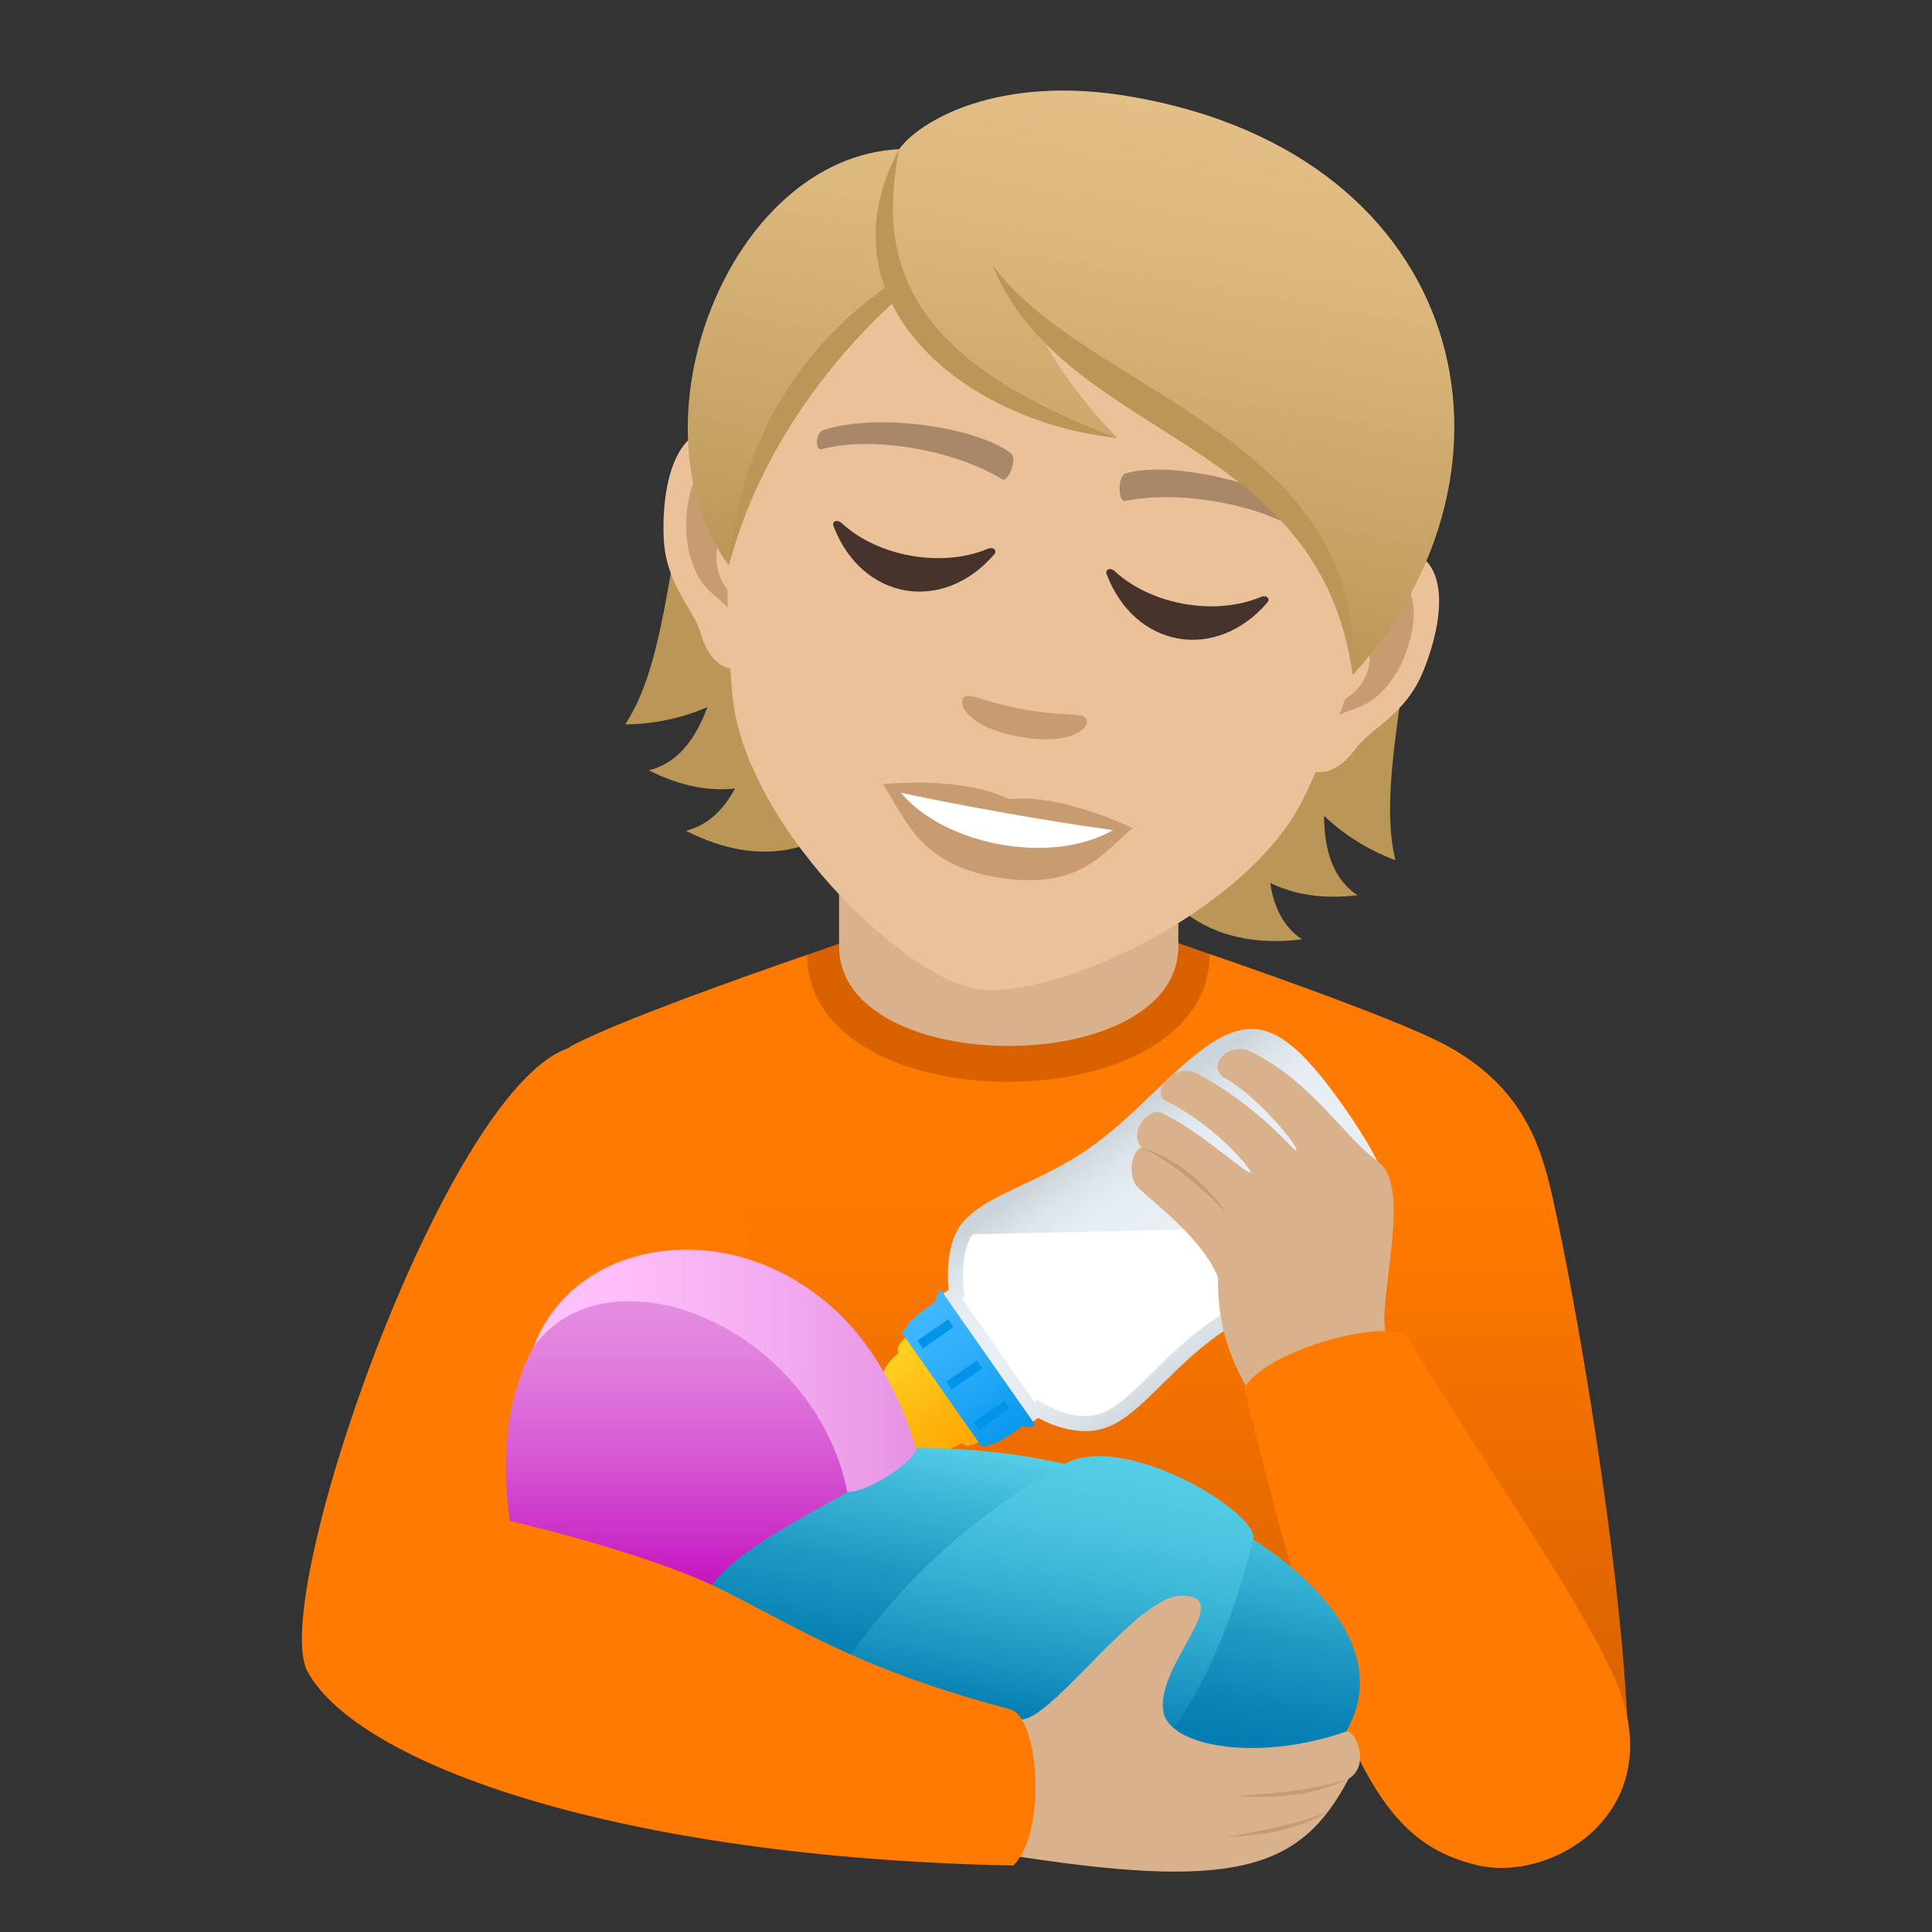 <?xml version="1.0" encoding="utf-8"?>
<!-- Generator: Adobe Illustrator 15.0.0, SVG Export Plug-In . SVG Version: 6.00 Build 0)  -->
<!DOCTYPE svg PUBLIC "-//W3C//DTD SVG 1.1//EN" "http://www.w3.org/Graphics/SVG/1.1/DTD/svg11.dtd">
<svg version="1.1" id="Layer_1" xmlns:x="http://ns.adobe.com/Extensibility/1.0/" xmlns:i="http://ns.adobe.com/AdobeIllustrator/10.0/" xmlns:graph="http://ns.adobe.com/Graphs/1.0/"
	 xmlns="http://www.w3.org/2000/svg" xmlns:xlink="http://www.w3.org/1999/xlink" xmlns:a="http://ns.adobe.com/AdobeSVGViewerExtensions/3.0/"
	 x="0px" y="0px" width="64px" height="64px" viewBox="0 0 64 64" enable-background="new 0 0 64 64" xml:space="preserve">
<rect x="0" y="0" width="64" height="64" fill="#333333" stroke="none"/>
<linearGradient id="SVGID_1_" gradientUnits="userSpaceOnUse" x1="33.649" y1="57.118" x2="33.649" y2="39.728">
	<stop  offset="0" style="stop-color:#D86100"/>
	<stop  offset="1" style="stop-color:#FF7A00"/>
	<a:midPointStop  offset="0" style="stop-color:#D86100"/>
	<a:midPointStop  offset="0.5" style="stop-color:#D86100"/>
	<a:midPointStop  offset="1" style="stop-color:#FF7A00"/>
</linearGradient>
<path fill="url(#SVGID_1_)" d="M18.964,34.63c1.759-0.946,7.776-3.002,7.776-3.002l13.332-0.025c0,0,6.085,2.075,7.832,3.023
	c2.539,1.376,3.139,3.311,3.527,5.04c0.801,3.558,2.199,11.755,2.471,17.209c-5.225,1.099-40.506-1.764-40.506-3.743
	C13.396,51.355,16.418,35.999,18.964,34.63z"/>
<path fill="#D86100" d="M26.74,31.628c0,5.631,13.332,5.604,13.332-0.025l-1.199-0.415H28.012L26.74,31.628z"/>
<path fill="#D9B18D" d="M27.795,31.345c0,4.406,11.24,4.406,11.24,0c0-1.5,0-4.875,0-4.875h-11.24
	C27.795,26.47,27.795,29.845,27.795,31.345z"/>
<linearGradient id="SVGID_2_" gradientUnits="userSpaceOnUse" x1="-1262.092" y1="-702.523" x2="-1253.508" y2="-702.523" gradientTransform="matrix(-0.574 -0.819 0.819 -0.574 -107.436 -1392.369)">
	<stop  offset="0" style="stop-color:#CCD4DB"/>
	<stop  offset="0.132" style="stop-color:#D8E0E6"/>
	<stop  offset="0.333" style="stop-color:#E5EBF1"/>
	<stop  offset="0.527" style="stop-color:#E9EFF5"/>
	<stop  offset="0.743" style="stop-color:#E6EDF3"/>
	<stop  offset="0.872" style="stop-color:#DEE5EB"/>
	<stop  offset="0.979" style="stop-color:#D0D8DE"/>
	<stop  offset="1" style="stop-color:#CCD4DB"/>
	<a:midPointStop  offset="0" style="stop-color:#CCD4DB"/>
	<a:midPointStop  offset="0.3" style="stop-color:#CCD4DB"/>
	<a:midPointStop  offset="0.527" style="stop-color:#E9EFF5"/>
	<a:midPointStop  offset="0.8" style="stop-color:#E9EFF5"/>
	<a:midPointStop  offset="1" style="stop-color:#CCD4DB"/>
</linearGradient>
<path fill="url(#SVGID_2_)" d="M31.424,42.725l-0.248,0.175l1.484,2.121l1.486,2.121l0.248-0.174c0,0,1.09,0.668,2.146,0.357
	c1.19-0.352,2.154-1.943,3.862-3.139c1.912-1.339,4.459-2.012,5.342-3.307c0.622-0.912,0.291-2.045-1.202-4.179
	c-1.494-2.134-2.446-2.831-3.515-2.56c-1.52,0.387-3.023,2.551-4.936,3.889c-1.708,1.197-3.532,1.558-4.27,2.557
	C31.252,41.358,31.424,42.725,31.424,42.725z"/>
<path fill="#FFFFFF" d="M32.225,40.884c-0.368,0.498-0.342,1.476-0.305,1.778l0.038,0.3l-0.087,0.061l1.199,1.711l1.199,1.712
	l0.107-0.075l0.279,0.171c0.005,0.003,0.613,0.366,1.289,0.366c0.16,0,0.313-0.021,0.453-0.063c0.551-0.162,1.113-0.717,1.764-1.36
	c0.551-0.545,1.175-1.162,1.954-1.708c0.804-0.563,1.688-0.999,2.543-1.421c1.142-0.563,2.22-1.095,2.672-1.758L32.225,40.884z"/>
<linearGradient id="SVGID_3_" gradientUnits="userSpaceOnUse" x1="-2663.612" y1="-463.433" x2="-2659.386" y2="-463.433" gradientTransform="matrix(-0.574 -0.819 0.819 -0.574 -1117.532 -2398.865)">
	<stop  offset="0" style="stop-color:#FFA400"/>
	<stop  offset="0.38" style="stop-color:#FFB10A"/>
	<stop  offset="1" style="stop-color:#FFCF21"/>
	<a:midPointStop  offset="0" style="stop-color:#FFA400"/>
	<a:midPointStop  offset="0.57" style="stop-color:#FFA400"/>
	<a:midPointStop  offset="1" style="stop-color:#FFCF21"/>
</linearGradient>
<path fill="url(#SVGID_3_)" d="M29.768,44.825c-0.7,0.49-0.669,1.412-0.805,1.619c-0.143,0.221-0.77,0.648-0.77,0.648
	c-0.269-0.096-1.234,0.543-0.588,1.467c0.647,0.924,1.577,0.234,1.578-0.049c0,0,0.617-0.443,0.873-0.504
	c0.244-0.055,1.098,0.288,1.797-0.201c0.17,0.241,0.672-0.111,0.672-0.111l-1.213-1.73l-1.212-1.731
	C30.101,44.232,29.599,44.584,29.768,44.825z"/>
<linearGradient id="SVGID_4_" gradientUnits="userSpaceOnUse" x1="-2664.225" y1="-460.371" x2="-2658.774" y2="-460.371" gradientTransform="matrix(-0.574 -0.819 0.819 -0.574 -1117.532 -2398.865)">
	<stop  offset="0" style="stop-color:#0094EB"/>
	<stop  offset="0.158" style="stop-color:#0C9BEF"/>
	<stop  offset="0.709" style="stop-color:#32AFFB"/>
	<stop  offset="1" style="stop-color:#40B7FF"/>
	<a:midPointStop  offset="0" style="stop-color:#0094EB"/>
	<a:midPointStop  offset="0.436" style="stop-color:#0094EB"/>
	<a:midPointStop  offset="1" style="stop-color:#40B7FF"/>
</linearGradient>
<path fill="url(#SVGID_4_)" d="M30.99,43.118c0,0-1.029,0.689-0.931,0.832c0,0-0.215,0.149-0.146,0.25
	c0.264,0.375,1.289,1.84,1.289,1.84s1.026,1.465,1.289,1.841c0.07,0.101,0.285-0.05,0.285-0.05c0.099,0.141,1.098-0.59,1.098-0.59
	s0.236,0.09,0.421-0.039l-1.563-2.232l-1.563-2.232C30.986,42.866,30.99,43.118,30.99,43.118z"/>
<rect x="31.306" y="45.378" transform="matrix(0.82 -0.573 0.573 0.82 -20.329 26.506)" fill="#0094EB" width="1.239" height="0.313"/>
<rect x="32.26" y="46.741" transform="matrix(0.819 -0.573 0.573 0.819 -20.946 27.322)" fill="#0094EB" width="1.238" height="0.313"/>
<rect x="30.353" y="44.016" transform="matrix(0.82 -0.573 0.573 0.82 -19.72 25.714)" fill="#0094EB" width="1.239" height="0.313"/>
<path fill="#D9B18D" d="M40.639,35.75c-0.779-0.427,0.082-1.251,0.753-0.933c2.032,0.965,3.167,2.892,4.239,3.646
	c1.328,0.934-0.328,5.439,0.447,6.059c0.703,1.416-3.654,2.693-4.211,2.391c-1.074-1.688-1.533-2.818-1.518-4.587
	c-0.496-1.29-2.164-2.502-2.652-2.991c-0.385-0.386-0.184-1.272,0.123-1.32c-0.448-0.482,0.209-1.35,0.656-1.148
	c1.18,0.531,2.85,2.065,2.962,1.982c0.054-0.039-1.063-1.509-2.836-2.393c-0.468-0.232,0.257-1.312,1.067-0.883
	c2.006,1.06,3.188,2.549,3.258,2.537C43.13,38.076,41.604,36.28,40.639,35.75z"/>
<path fill="#FF7A00" d="M46.691,44.375c1.564,2.782,5.549,8.347,6.811,11.249c1.904,4.381-2.088,6.777-4.598,6.156
	c-3.249-0.8-4.674-3.563-7.688-15.791C41.928,44.683,46.228,43.55,46.691,44.375z"/>
<linearGradient id="SVGID_5_" gradientUnits="userSpaceOnUse" x1="-1942.051" y1="56.631" x2="-1943.591" y2="48.177" gradientTransform="matrix(-1 0 0 1 -1910.112 0)">
	<stop  offset="0" style="stop-color:#017BB0"/>
	<stop  offset="0.19" style="stop-color:#0983B5"/>
	<stop  offset="0.483" style="stop-color:#1F99C3"/>
	<stop  offset="0.841" style="stop-color:#42BCDA"/>
	<stop  offset="1" style="stop-color:#54CEE6"/>
	<a:midPointStop  offset="0" style="stop-color:#017BB0"/>
	<a:midPointStop  offset="0.612" style="stop-color:#017BB0"/>
	<a:midPointStop  offset="1" style="stop-color:#54CEE6"/>
</linearGradient>
<path fill="url(#SVGID_5_)" d="M19.68,52.568c8.148-9.753,27.813-1.89,25.118,4.38C41.109,65.526,19.68,52.568,19.68,52.568z"/>
<linearGradient id="SVGID_6_" gradientUnits="userSpaceOnUse" x1="-1944.076" y1="57.175" x2="-1945.738" y2="48.054" gradientTransform="matrix(-1 0 0 1 -1910.112 0)">
	<stop  offset="0" style="stop-color:#017BB0"/>
	<stop  offset="0.246" style="stop-color:#1E98C3"/>
	<stop  offset="0.55" style="stop-color:#3CB6D6"/>
	<stop  offset="0.812" style="stop-color:#4EC8E2"/>
	<stop  offset="1" style="stop-color:#54CEE6"/>
	<a:midPointStop  offset="0" style="stop-color:#017BB0"/>
	<a:midPointStop  offset="0.364" style="stop-color:#017BB0"/>
	<a:midPointStop  offset="1" style="stop-color:#54CEE6"/>
</linearGradient>
<path fill="url(#SVGID_6_)" d="M27.869,55.318c0,0,2.281-4,7.401-6.824c2.001-1.104,6.472,1.642,6.249,2.507
	C37.338,67.287,27.869,55.318,27.869,55.318z"/>
<path fill="#D9B18D" d="M44.672,58.927c0.762-0.459,0.195-1.662-0.072-1.569c-2.963,1.032-5.896,0.493-6.068-0.679
	c-0.229-1.56,2.451-3.826,0.59-3.82c-1.523,0.004-4.531,4.501-5.424,4.071c-1.577-0.017-0.944,4.125-0.43,4.496
	C40.854,62.642,43.074,61.979,44.672,58.927z"/>
<path fill="#FF7A00" d="M33.467,56.624c-7.991-2.119-8.211-4.287-15.787-6.26c14.855-8.176,2.352-16.105,1.076-15.619
	c-4.111,1.57-9.871,18.254-8.568,20.629c1.684,3.078,10.342,6.164,23.375,6.424C34.694,60.717,34.424,56.878,33.467,56.624z"/>
<linearGradient id="SVGID_7_" gradientUnits="userSpaceOnUse" x1="23.381" y1="52.548" x2="23.381" y2="41.734">
	<stop  offset="0" style="stop-color:#C413C0"/>
	<stop  offset="0.177" style="stop-color:#CD34C9"/>
	<stop  offset="0.43" style="stop-color:#D85DD4"/>
	<stop  offset="0.66" style="stop-color:#E07BDC"/>
	<stop  offset="0.858" style="stop-color:#E48DE0"/>
	<stop  offset="1" style="stop-color:#E693E2"/>
	<a:midPointStop  offset="0" style="stop-color:#C413C0"/>
	<a:midPointStop  offset="0.364" style="stop-color:#C413C0"/>
	<a:midPointStop  offset="1" style="stop-color:#E693E2"/>
</linearGradient>
<path fill="url(#SVGID_7_)" d="M16.891,50.386c-1.602-11.349,11.855-11.328,13.114-2.4c-0.927,1.318-4.962,2.635-6.425,4.512
	C20.895,51.288,16.891,50.386,16.891,50.386z"/>
<linearGradient id="SVGID_8_" gradientUnits="userSpaceOnUse" x1="-1940.456" y1="45.412" x2="-1927.8" y2="45.412" gradientTransform="matrix(-1 0 0 1 -1910.112 0)">
	<stop  offset="0" style="stop-color:#E693E2"/>
	<stop  offset="0.349" style="stop-color:#F2AAEF"/>
	<stop  offset="0.727" style="stop-color:#FCBCF8"/>
	<stop  offset="1" style="stop-color:#FFC2FC"/>
	<a:midPointStop  offset="0" style="stop-color:#E693E2"/>
	<a:midPointStop  offset="0.364" style="stop-color:#E693E2"/>
	<a:midPointStop  offset="1" style="stop-color:#FFC2FC"/>
</linearGradient>
<path fill="url(#SVGID_8_)" d="M17.688,44.596c1.744-4.694,10.293-4.749,12.652,3.379c0.084,0.292-1.406,1.413-2.269,1.454
	C26.973,43.985,20.223,41.173,17.688,44.596z"/>
<path fill="#C99B71" d="M40.887,59.483c0,0,2.151,0.269,3.785-0.557C43.121,59.435,40.887,59.483,40.887,59.483z"/>
<path fill="#C99B71" d="M40.621,60.843c0,0,2.016,0.044,3.379-0.837C42.746,60.544,40.621,60.843,40.621,60.843z"/>
<path fill="#C99B71" d="M40.658,40.218c0,0-1.084-1.68-2.838-2.203C39.296,38.712,40.658,40.218,40.658,40.218z"/>
<path fill="#BA9757" d="M43.862,27.026c0.642,0.607,1.417,1.114,2.362,1.47c-1.039-4.26,3.043-12.09-1.252-19.129
	c-7.607-1.108-12.963,23.137-1.84,21.75c-0.62-0.41-0.938-1.077-1.053-1.868c0.772,0.376,1.723,0.551,2.889,0.406
	C44.154,29.119,43.863,28.144,43.862,27.026z"/>
<path fill="#BA9757" d="M27.919,6.36c-6.444,5.146-4.775,13.989-7.21,17.637c1.01-0.011,1.913-0.222,2.725-0.572
	c-0.387,1.05-0.992,1.866-1.941,2.092c1.048,0.534,1.998,0.694,2.854,0.605c-0.379,0.703-0.903,1.223-1.627,1.396
	C32.695,32.625,35.447,7.92,27.919,6.36z"/>
<path id="Path_1226_" fill="#EBC199" d="M46.273,18.18c-1.746-0.096-3.986,5.399-3.178,7.096c0.113,0.238,0.935,0.729,1.822-0.485
	c0.492-0.674,1.645-1.105,2.234-2.567C47.911,20.348,48.012,18.274,46.273,18.18z"/>
<path id="Path_1225_" fill="#EBC199" d="M24.192,14.287c1.674,0.507,1.9,6.438,0.56,7.755c-0.188,0.185-1.129,0.365-1.546-1.08
	c-0.231-0.801-1.167-1.601-1.222-3.177C21.912,15.763,22.529,13.781,24.192,14.287z"/>
<path id="Path_1224_" fill="#C99B71" d="M46.033,19.267c-0.47,0.06-1.076,0.653-1.538,1.731c1.618-0.059,0.771,2.465-0.592,2.275
	c-0.034,0.263-0.063,0.533-0.081,0.821c0.819-0.831,1.414-0.335,2.32-1.626C46.957,21.304,47.199,19.116,46.033,19.267z"/>
<path id="Path_1223_" fill="#C99B71" d="M24.9,17.542c-0.067-1.171-0.434-1.935-0.854-2.151c-1.044-0.541-1.566,1.598-1.199,2.972
	c0.409,1.523,1.14,1.261,1.625,2.321c0.084-0.276,0.147-0.542,0.206-0.801C23.348,19.582,23.416,16.955,24.9,17.542z"/>
<path fill="#EBC199" d="M37.169,5.249c-7.405-1.306-12.034,4.085-12.953,11.903c-0.183,1.572-0.145,3.895,0.052,5.911
	c0.406,4.194,5.556,9.251,8.051,9.692c2.496,0.439,9.066-2.551,10.883-6.353c0.875-1.828,1.703-3.997,2.069-5.538
	C47.082,13.204,44.576,6.555,37.169,5.249z"/>
<path id="Path_1222_" fill="#A88868" d="M43.38,17.082c-1.536-1.195-4.771-1.81-6.087-1.4c-0.281,0.075-0.258,0.954-0.027,0.913
	c1.799-0.368,4.517,0.096,5.962,1.109C43.421,17.835,43.615,17.251,43.38,17.082z"/>
<path id="Path_1206_" fill="#A88868" d="M27.288,14.244c1.852-0.597,5.099-0.069,6.198,0.767c0.235,0.166-0.084,0.985-0.287,0.867
	c-1.568-0.963-4.277-1.455-5.982-0.997C26.99,14.939,27.01,14.323,27.288,14.244z"/>
<path id="Path_1205_" fill="#C99B71" d="M35.963,23.781c-0.186-0.186-0.721-0.047-2.014-0.274c-1.288-0.228-1.745-0.542-1.984-0.431
	c-0.283,0.132-0.021,1.007,1.826,1.333C35.641,24.735,36.187,24.002,35.963,23.781z"/>
<path id="Path_1204_" fill="#C99B71" d="M33.426,26.474c-1.578-0.782-4.174-0.498-4.174-0.498c0.76,1.188,1.215,2.636,3.72,3.078
	c2.869,0.506,3.624-0.913,4.55-1.619C37.521,27.435,35.179,26.277,33.426,26.474z"/>
<path id="Path_1203_" fill="#FFFFFF" d="M29.842,26.259c1.489,1.77,5.013,2.401,7.029,1.239
	C34.996,27.25,31.701,26.67,29.842,26.259z"/>
<linearGradient id="SVGID_9_" gradientUnits="userSpaceOnUse" x1="66.807" y1="-197.77" x2="66.807" y2="-215.374" gradientTransform="matrix(0.985 0.174 -0.174 0.985 -65.762 203.695)">
	<stop  offset="0" style="stop-color:#BA9757"/>
	<stop  offset="0.227" style="stop-color:#C6A265"/>
	<stop  offset="0.705" style="stop-color:#DBB77D"/>
	<stop  offset="1" style="stop-color:#E3BE86"/>
	<a:midPointStop  offset="0" style="stop-color:#BA9757"/>
	<a:midPointStop  offset="0.4" style="stop-color:#BA9757"/>
	<a:midPointStop  offset="1" style="stop-color:#E3BE86"/>
</linearGradient>
<path fill="url(#SVGID_9_)" d="M37.529,3.211c-4.506-0.795-7.117,0.846-7.743,1.73c-5.667,0.283-9.038,9.149-5.648,13.782
	c1.241-4.08,2.201-6.674,5.478-9.007c1.237,2.452,4.388,4.265,7.4,4.796c-1.244-1.287-2.039-2.472-2.636-3.551
	c4.625,3.192,10,5.661,10.43,11.407C51.007,15.529,48.686,5.178,37.529,3.211z"/>
<path fill="#45332C" d="M32.701,18.187c-1.506,0.624-3.606,0.254-4.807-0.848c-0.184-0.169-0.334-0.048-0.287,0.075
	c0.92,2.46,3.629,2.938,5.337,0.94C33.029,18.255,32.931,18.09,32.701,18.187z"/>
<path fill="#45332C" d="M41.75,19.782c-1.505,0.625-3.606,0.255-4.808-0.848c-0.185-0.169-0.331-0.047-0.286,0.076
	c0.922,2.46,3.629,2.938,5.335,0.94C42.08,19.851,41.98,19.686,41.75,19.782z"/>
<path fill="#BA9757" d="M29.786,4.942c-0.745,3.828,0.3,6.976,7.229,9.57C31.817,13.953,27.094,9.92,29.786,4.942z"/>
<path fill="#BA9757" d="M29.459,9.437c-2.197,1.513-4.86,4.338-5.321,9.287c1.081-3.966,3.521-6.96,5.577-8.815
	C29.618,9.758,29.533,9.601,29.459,9.437z"/>
<path fill="#BA9757" d="M32.88,8.785c3.125,4.249,12.397,5.644,11.93,13.585C43.734,14.375,35.271,14.634,32.88,8.785z"/>
</svg>
